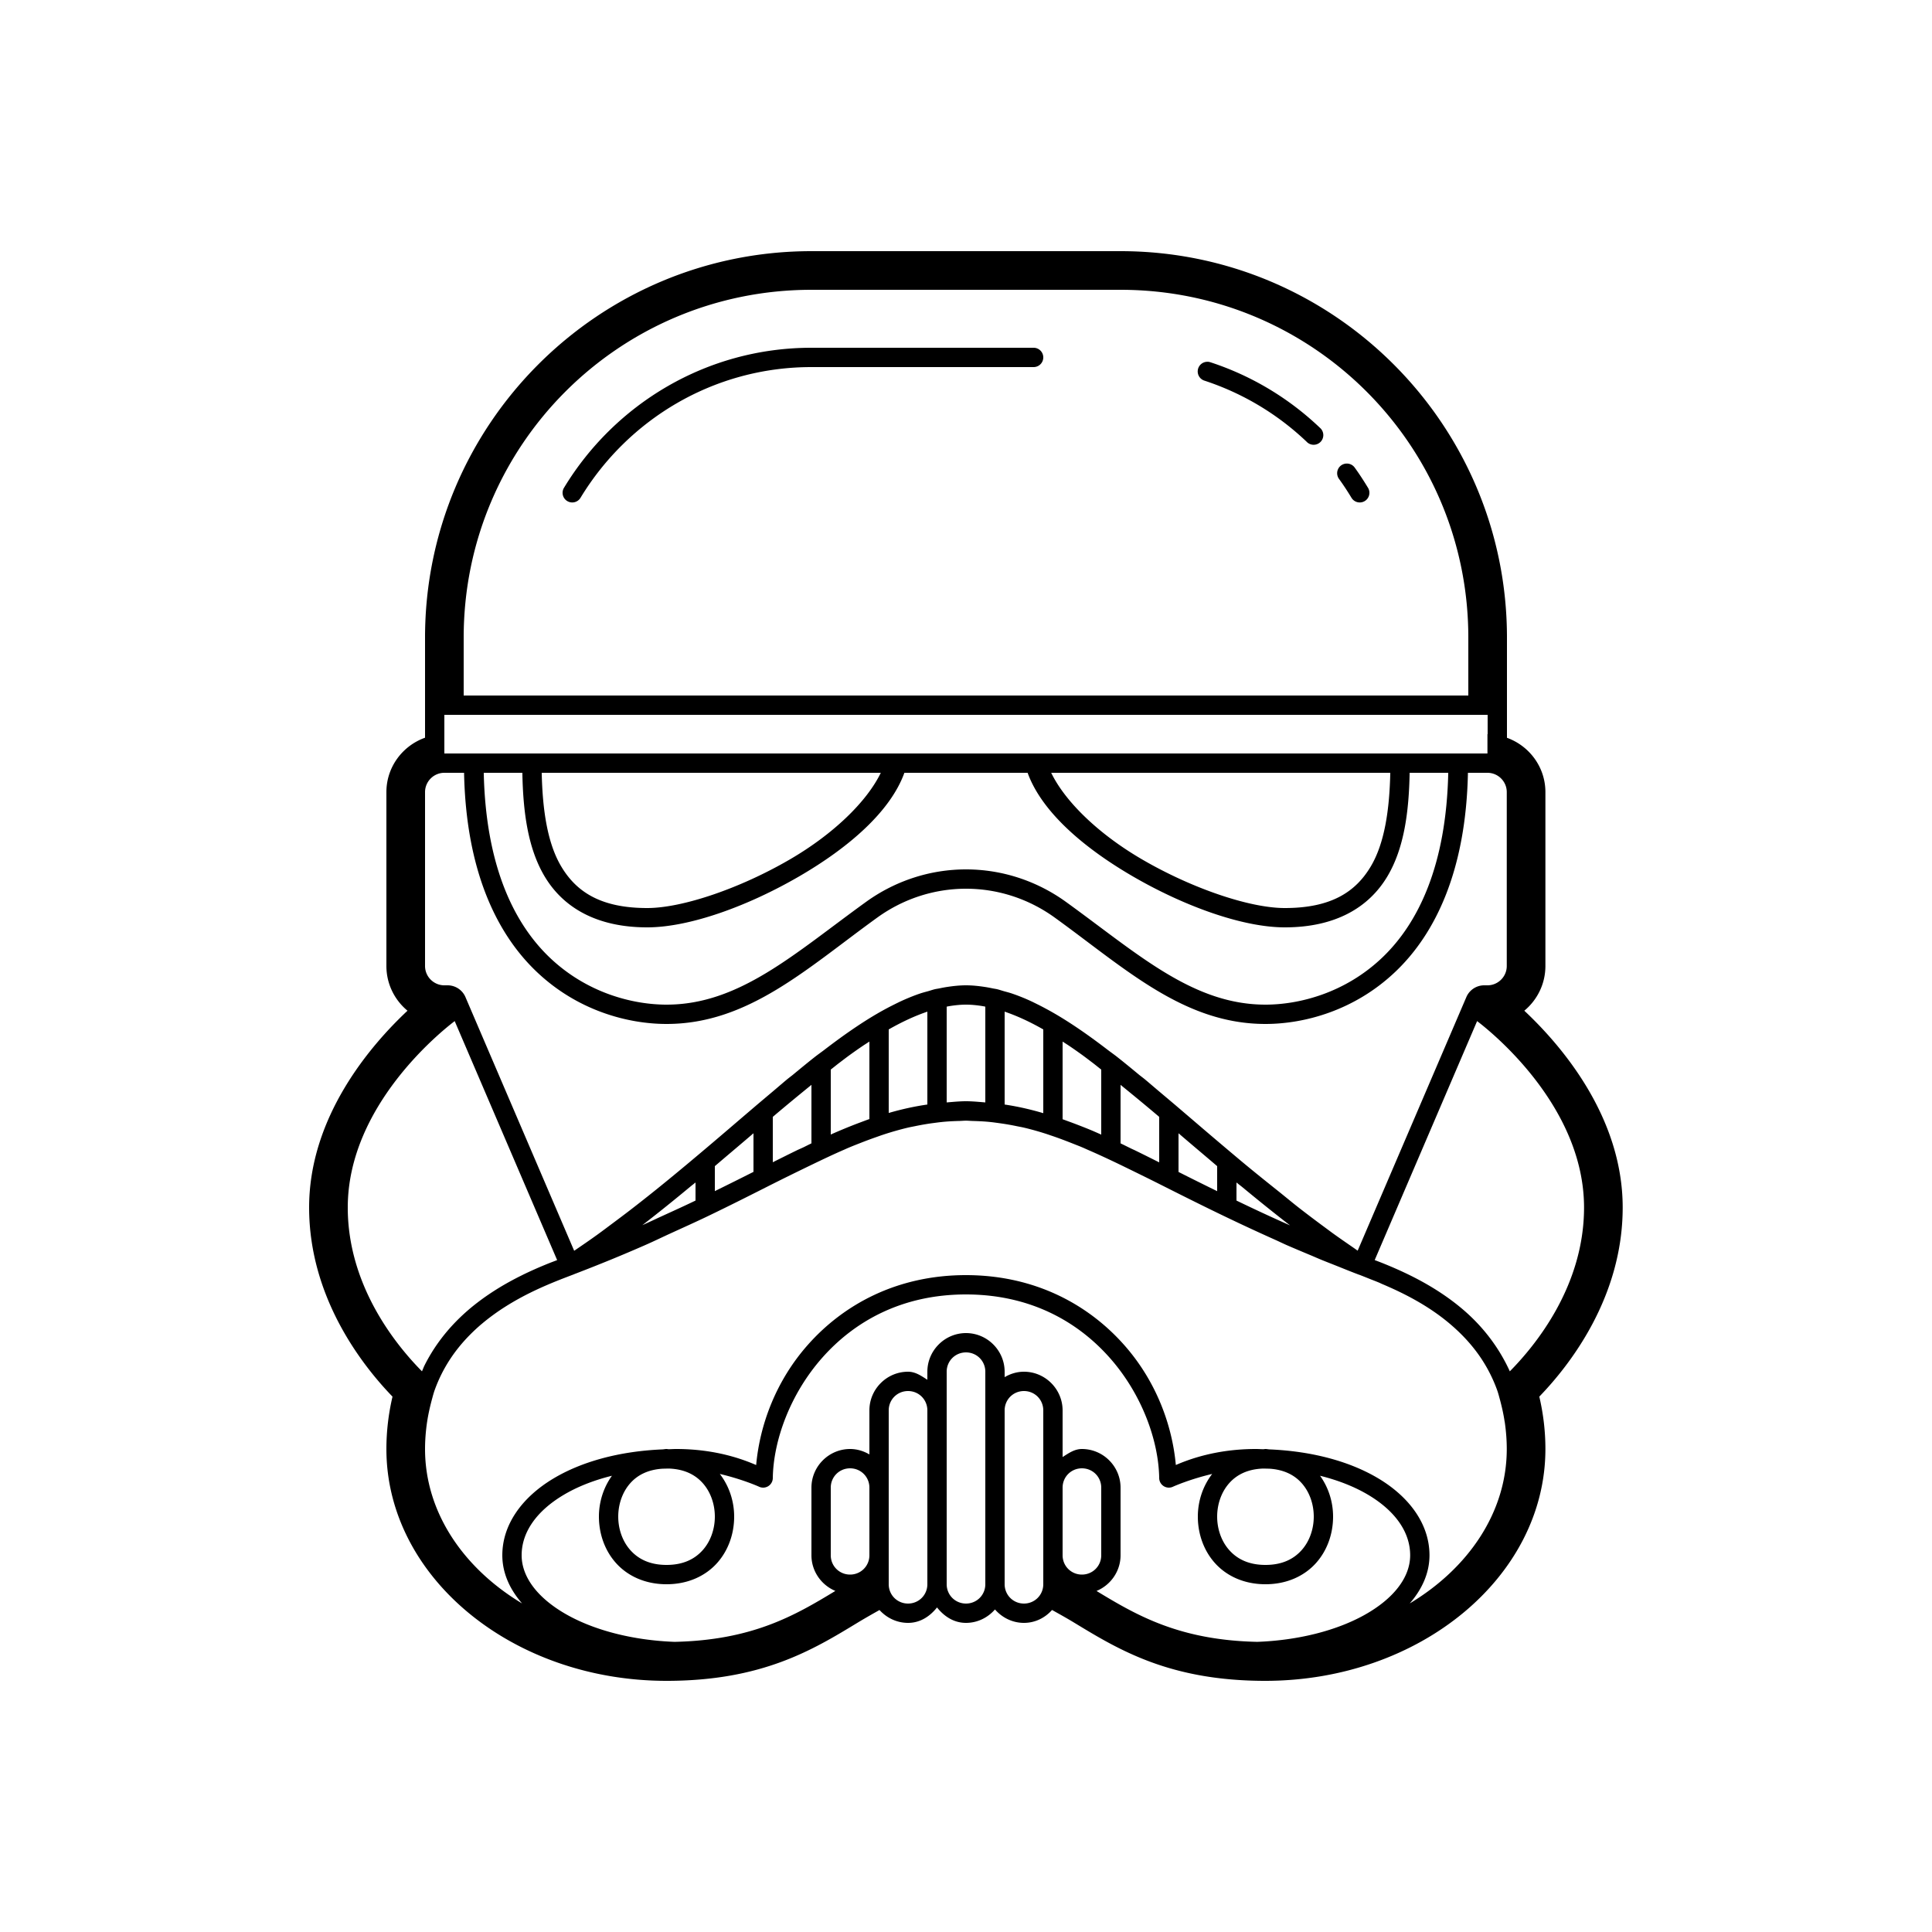 <svg fill="#000000" xmlns="http://www.w3.org/2000/svg"  viewBox="0 0 100 100" width="100px" height="100px"><path d="M 42 13 C 30.967 13 22 21.967 22 33 L 22 36 L 22 36.5 L 22 37 L 22 38.184 C 20.839 38.598 20 39.698 20 41 L 20 50 C 20 50.93 20.426 51.763 21.092 52.314 C 19.196 54.092 16 57.788 16 62.5 C 16 67.161 18.75 70.67 20.316 72.289 C 20.105 73.19 20 74.1 20 75 C 20 81.617 26.505 87 34.5 87 C 39.437 87 42.063 85.403 44.379 83.996 C 44.769 83.759 45.145 83.547 45.523 83.334 C 45.89 83.739 46.415 84 47 84 C 47.631 84 48.133 83.663 48.5 83.201 C 48.867 83.663 49.369 84 50 84 C 50.599 84 51.132 83.726 51.5 83.305 C 51.868 83.727 52.401 84 53 84 C 53.582 84 54.094 83.737 54.453 83.332 C 54.836 83.545 55.216 83.756 55.611 83.996 C 57.927 85.403 60.553 87 65.49 87 C 73.485 87 79.99 81.617 79.99 75 C 79.99 74.098 79.885 73.189 79.674 72.289 C 81.24 70.67 83.99 67.161 83.99 62.5 C 83.99 57.788 80.794 54.092 78.898 52.314 C 79.564 51.763 79.99 50.93 79.99 50 L 79.99 41 C 79.99 39.702 79.156 38.605 78 38.188 L 78 37 L 78 36 L 78 33 C 78 21.967 69.033 13 58 13 L 42 13 z M 42 15 L 58 15 C 67.953 15 76 23.047 76 33 L 76 36 L 24 36 L 24 33 C 24 23.047 32.047 15 42 15 z M 42 18 C 36.573 18 31.824 20.909 29.197 25.24 A 0.5 0.5 0 1 0 30.051 25.76 C 32.504 21.715 36.931 19 42 19 L 53.5 19 A 0.5 0.5 0 1 0 53.5 18 L 42 18 z M 62.51 18.725 A 0.5 0.5 0 0 0 62.459 18.727 A 0.5 0.5 0 0 0 62.344 19.703 C 64.34 20.358 66.139 21.444 67.627 22.861 A 0.5 0.5 0 1 0 68.316 22.139 C 66.722 20.62 64.794 19.453 62.656 18.752 A 0.5 0.5 0 0 0 62.51 18.725 z M 69.691 23.994 A 0.5 0.5 0 0 0 69.312 24.795 C 69.536 25.103 69.746 25.425 69.949 25.76 A 0.5 0.5 0 1 0 70.803 25.24 C 70.59 24.891 70.367 24.543 70.121 24.205 A 0.5 0.5 0 0 0 69.691 23.994 z M 23 37 L 24 37 L 76 37 L 77 37 L 77 38.002 C 76.997 38.002 76.994 38 76.99 38 L 76.99 39 L 23 39 L 23 37 z M 23 40 L 24.02 40 C 24.121 45.025 25.683 48.296 27.754 50.277 C 29.895 52.326 32.518 53 34.5 53 C 38.729 53 41.757 50.13 45.41 47.492 C 46.748 46.526 48.35 46 49.998 46 L 50.002 46 C 51.651 46 53.252 46.526 54.59 47.492 C 58.243 50.13 61.271 53 65.5 53 C 67.482 53 70.105 52.326 72.246 50.277 C 74.317 48.296 75.879 45.025 75.98 40 L 76.99 40 C 77.541 40 77.99 40.449 77.99 41 L 77.99 50 C 77.99 50.551 77.541 51 76.99 51 L 76.82 51 C 76.422 51 76.058 51.239 75.9 51.605 L 70.273 64.734 C 70.199 64.684 70.127 64.631 70.053 64.58 C 69.68 64.322 69.304 64.065 68.941 63.801 C 68.847 63.732 68.756 63.663 68.662 63.594 C 68.212 63.263 67.769 62.93 67.334 62.594 C 66.948 62.296 66.588 61.994 66.213 61.693 C 65.481 61.108 64.749 60.523 64.057 59.939 C 63.344 59.34 62.707 58.8 62.031 58.221 C 61.632 57.879 61.211 57.52 60.824 57.189 C 60.534 56.944 60.257 56.711 59.975 56.473 C 59.747 56.281 59.481 56.051 59.258 55.865 C 59.154 55.779 59.057 55.71 58.953 55.625 C 58.569 55.308 58.186 54.991 57.811 54.697 L 57.809 54.695 C 57.651 54.571 57.5 54.467 57.344 54.348 C 56.233 53.496 55.148 52.747 54.092 52.186 C 53.987 52.129 53.883 52.076 53.779 52.023 C 53.59 51.929 53.4 51.833 53.211 51.75 C 52.93 51.626 52.651 51.517 52.371 51.422 C 52.229 51.374 52.087 51.339 51.945 51.299 C 51.836 51.268 51.726 51.229 51.617 51.203 C 51.538 51.184 51.457 51.175 51.377 51.158 C 51.239 51.13 51.101 51.102 50.963 51.082 C 50.644 51.034 50.324 51 50 51 C 49.676 51 49.356 51.034 49.037 51.082 C 48.899 51.102 48.761 51.13 48.623 51.158 C 48.543 51.175 48.462 51.184 48.383 51.203 C 48.274 51.229 48.164 51.268 48.055 51.299 C 47.913 51.339 47.771 51.374 47.629 51.422 C 47.356 51.514 47.085 51.622 46.811 51.742 C 46.596 51.836 46.38 51.944 46.164 52.053 C 46.091 52.09 46.018 52.127 45.945 52.166 C 44.873 52.732 43.773 53.492 42.645 54.357 C 42.492 54.474 42.344 54.576 42.189 54.697 C 41.814 54.991 41.431 55.308 41.047 55.625 C 40.943 55.71 40.846 55.779 40.742 55.865 C 40.519 56.051 40.253 56.281 40.025 56.473 C 39.743 56.711 39.466 56.944 39.176 57.189 C 38.789 57.52 38.368 57.879 37.969 58.221 C 37.212 58.87 36.503 59.473 35.699 60.146 C 35.546 60.275 35.39 60.404 35.234 60.533 C 34.381 61.242 33.5 61.955 32.586 62.658 C 32.322 62.861 32.052 63.063 31.783 63.264 C 31.493 63.48 31.207 63.698 30.91 63.912 C 30.521 64.193 30.12 64.467 29.719 64.74 L 24.09 51.605 C 23.932 51.239 23.568 51 23.17 51 L 23 51 C 22.449 51 22 50.551 22 50 L 22 41 C 22 40.449 22.449 40 23 40 z M 25.039 40 L 27.037 40 C 27.075 41.999 27.314 43.899 28.195 45.371 C 29.152 46.97 30.877 48 33.5 48 C 35.675 48 38.695 46.913 41.377 45.354 C 43.902 43.886 46.08 42.023 46.811 40 L 53.189 40 C 53.92 42.023 56.098 43.886 58.623 45.354 C 61.305 46.913 64.325 48 66.5 48 C 69.123 48 70.848 46.97 71.805 45.371 C 72.686 43.899 72.925 41.999 72.963 40 L 74.961 40 C 74.857 44.796 73.41 47.78 71.555 49.555 C 69.63 51.396 67.253 52 65.5 52 C 61.729 52 58.888 49.364 55.174 46.682 C 53.668 45.594 51.863 45 50.002 45 L 49.998 45 C 48.138 45 46.332 45.594 44.826 46.682 C 41.112 49.364 38.271 52 34.5 52 C 32.747 52 30.37 51.396 28.445 49.555 C 26.59 47.78 25.143 44.796 25.039 40 z M 28.039 40 L 45.59 40 C 44.866 41.496 43.132 43.177 40.873 44.49 C 38.305 45.983 35.325 47 33.5 47 C 31.123 47 29.848 46.183 29.055 44.857 C 28.328 43.643 28.081 41.903 28.039 40 z M 54.41 40 L 71.961 40 C 71.919 41.903 71.672 43.643 70.945 44.857 C 70.152 46.183 68.877 47 66.5 47 C 64.675 47 61.695 45.983 59.127 44.49 C 56.868 43.177 55.134 41.496 54.41 40 z M 50 52 C 50.288 52 50.582 52.031 50.879 52.08 C 50.919 52.087 50.96 52.096 51 52.104 L 51 57.061 C 50.668 57.035 50.339 57 50 57 C 49.661 57 49.332 57.035 49 57.061 L 49 52.104 C 49.04 52.096 49.081 52.087 49.121 52.08 C 49.418 52.031 49.712 52 50 52 z M 48 52.363 L 48 57.17 C 47.323 57.268 46.657 57.416 46 57.607 L 46 53.283 C 46.689 52.89 47.354 52.582 48 52.363 z M 52 52.363 C 52.646 52.582 53.311 52.89 54 53.283 L 54 57.617 C 53.343 57.423 52.678 57.271 52 57.17 L 52 52.363 z M 23.535 52.852 L 28.838 65.223 C 28.652 65.295 28.487 65.355 28.277 65.441 C 27.887 65.601 27.46 65.787 27.016 66.006 C 27.016 66.006 27.014 66.008 27.014 66.008 C 26.57 66.227 26.107 66.479 25.645 66.771 C 25.645 66.771 25.643 66.773 25.643 66.773 C 25.412 66.919 25.182 67.074 24.953 67.24 C 24.953 67.24 24.951 67.242 24.951 67.242 C 24.723 67.409 24.495 67.586 24.273 67.775 C 24.273 67.775 24.271 67.777 24.271 67.777 C 24.05 67.967 23.832 68.168 23.621 68.383 C 23.621 68.383 23.619 68.385 23.619 68.385 C 22.986 69.029 22.413 69.793 21.967 70.686 C 21.927 70.766 21.897 70.855 21.859 70.938 C 21.853 70.951 21.848 70.967 21.842 70.98 C 20.501 69.624 18 66.56 18 62.5 C 18 57.26 22.804 53.408 23.535 52.852 z M 76.455 52.852 C 77.187 53.408 81.99 57.26 81.99 62.5 C 81.99 66.56 79.489 69.624 78.148 70.98 C 77.545 69.654 76.678 68.594 75.717 67.775 C 74.385 66.64 72.894 65.925 71.725 65.445 C 71.512 65.357 71.343 65.294 71.154 65.221 L 76.455 52.852 z M 45 53.912 L 45 57.922 C 44.829 57.982 44.656 58.049 44.484 58.113 C 44.473 58.117 44.462 58.121 44.451 58.125 C 43.975 58.305 43.49 58.505 43 58.723 L 43 55.361 C 43.156 55.241 43.321 55.103 43.475 54.988 C 43.652 54.854 43.831 54.716 44.006 54.59 C 44.218 54.437 44.428 54.29 44.637 54.148 C 44.759 54.065 44.879 53.991 45 53.912 z M 55 53.912 C 55.121 53.991 55.241 54.065 55.363 54.148 C 55.572 54.29 55.782 54.437 55.994 54.59 C 56.169 54.716 56.348 54.854 56.525 54.988 C 56.679 55.103 56.844 55.241 57 55.361 L 57 58.727 C 56.86 58.665 56.72 58.602 56.582 58.543 C 56.576 58.54 56.57 58.538 56.564 58.535 C 56.277 58.413 55.987 58.301 55.703 58.191 C 55.566 58.139 55.429 58.088 55.293 58.039 C 55.196 58.004 55.097 57.965 55 57.932 L 55 53.912 z M 42 56.152 L 42 59.18 C 41.873 59.24 41.73 59.315 41.602 59.377 C 41.472 59.44 41.35 59.488 41.219 59.553 C 40.854 59.731 40.381 59.967 40 60.158 L 40 57.809 C 40.041 57.774 40.086 57.736 40.127 57.701 C 40.778 57.15 41.391 56.648 42 56.152 z M 58 56.152 C 58.609 56.648 59.222 57.15 59.873 57.701 C 59.914 57.736 59.959 57.774 60 57.809 L 60 60.164 C 59.616 59.971 59.139 59.733 58.771 59.553 C 58.691 59.514 58.618 59.484 58.539 59.445 C 58.365 59.36 58.171 59.262 58 59.18 L 58 56.152 z M 49.996 58.006 C 50.115 58.006 50.228 58.018 50.346 58.021 C 50.65 58.03 50.952 58.043 51.248 58.074 C 51.403 58.09 51.556 58.112 51.709 58.133 C 52.016 58.175 52.319 58.226 52.619 58.289 C 52.752 58.317 52.887 58.339 53.02 58.371 C 53.46 58.477 53.897 58.601 54.338 58.752 C 54.339 58.752 54.34 58.753 54.342 58.754 A 0.5 0.5 0 0 0 54.346 58.756 C 54.758 58.891 55.173 59.05 55.594 59.217 C 55.72 59.268 55.847 59.315 55.975 59.369 C 56.107 59.424 56.246 59.489 56.381 59.547 C 56.933 59.788 57.502 60.054 58.092 60.34 C 58.677 60.625 59.269 60.914 59.904 61.232 C 61.688 62.13 63.606 63.101 66.016 64.178 C 66.212 64.265 66.379 64.349 66.58 64.438 C 66.995 64.619 67.431 64.801 67.869 64.984 C 68.038 65.055 68.196 65.126 68.369 65.197 C 68.627 65.303 68.904 65.41 69.17 65.516 C 69.54 65.664 69.901 65.811 70.289 65.959 A 0.5 0.5 0 0 0 70.299 65.963 C 70.303 65.964 70.307 65.965 70.311 65.967 A 0.5 0.5 0 0 0 70.312 65.967 A 0.5 0.5 0 0 0 70.346 65.979 A 0.5 0.5 0 0 0 70.357 65.982 C 70.539 66.051 70.756 66.14 70.965 66.223 C 71.107 66.279 71.23 66.325 71.383 66.389 C 71.43 66.408 71.483 66.437 71.531 66.457 C 72.625 66.92 73.924 67.564 75.074 68.545 C 75.678 69.06 76.241 69.661 76.705 70.371 C 76.706 70.372 76.706 70.374 76.707 70.375 C 76.861 70.611 77.004 70.859 77.135 71.121 C 77.135 71.121 77.135 71.123 77.135 71.123 C 77.135 71.123 77.137 71.125 77.137 71.125 C 77.268 71.388 77.388 71.663 77.492 71.953 C 77.553 72.122 77.598 72.307 77.648 72.486 C 77.739 72.833 77.818 73.181 77.871 73.529 C 77.879 73.579 77.89 73.626 77.896 73.676 C 77.896 73.676 77.896 73.678 77.896 73.678 C 77.957 74.119 77.99 74.561 77.99 75 C 77.99 78.27 76.009 81.168 72.967 82.994 C 73.605 82.26 73.99 81.419 73.99 80.5 C 73.99 78.907 72.969 77.502 71.367 76.537 C 69.915 75.662 67.963 75.115 65.703 75.02 C 65.634 75.016 65.571 75 65.5 75 C 65.46 75 65.426 75.011 65.387 75.012 C 65.257 75.009 65.131 75 65 75 C 62.933 75 61.507 75.551 60.861 75.828 C 60.675 73.774 59.852 71.498 58.189 69.619 C 56.352 67.543 53.589 66 49.99 66 C 46.396 66.003 43.638 67.545 41.805 69.619 C 40.144 71.498 39.323 73.776 39.139 75.83 C 38.494 75.553 37.074 75 35 75 C 34.869 75 34.743 75.009 34.613 75.012 C 34.574 75.011 34.54 75 34.5 75 C 34.429 75 34.366 75.016 34.297 75.02 C 32.037 75.115 30.083 75.662 28.629 76.537 C 27.025 77.502 26 78.906 26 80.5 C 26 81.419 26.385 82.26 27.023 82.994 C 23.981 81.168 22 78.27 22 75 C 22 74.559 22.034 74.115 22.096 73.67 C 22.101 73.628 22.109 73.588 22.115 73.547 C 22.169 73.193 22.25 72.839 22.342 72.486 C 22.392 72.307 22.437 72.122 22.498 71.953 C 22.918 70.786 23.57 69.85 24.332 69.082 C 24.522 68.89 24.718 68.709 24.92 68.537 C 24.92 68.537 24.922 68.537 24.922 68.537 C 25.124 68.365 25.332 68.203 25.541 68.051 C 25.75 67.898 25.964 67.754 26.178 67.619 C 26.605 67.35 27.035 67.114 27.453 66.908 C 28.28 66.5 29.055 66.206 29.656 65.977 A 0.5 0.5 0 0 0 29.719 65.951 C 30.364 65.704 30.985 65.458 31.584 65.213 C 31.607 65.204 31.628 65.195 31.65 65.186 C 32.24 64.944 32.802 64.704 33.35 64.465 C 33.354 64.463 33.358 64.461 33.363 64.459 C 33.833 64.254 34.233 64.057 34.674 63.855 C 35.378 63.533 36.077 63.22 36.717 62.91 C 37.802 62.388 38.795 61.886 39.725 61.416 C 40.562 60.993 41.314 60.625 42.062 60.264 C 42.628 59.991 43.183 59.728 43.715 59.498 C 43.777 59.471 43.842 59.44 43.904 59.414 C 44.136 59.316 44.363 59.228 44.59 59.139 C 44.83 59.045 45.068 58.956 45.305 58.873 C 45.456 58.82 45.609 58.764 45.76 58.715 C 46.167 58.582 46.574 58.467 46.98 58.369 C 47.106 58.339 47.233 58.317 47.359 58.291 C 47.68 58.224 48.001 58.168 48.324 58.127 C 48.461 58.109 48.598 58.09 48.736 58.076 C 49.044 58.043 49.358 58.028 49.674 58.02 C 49.782 58.017 49.887 58.006 49.996 58.006 z M 39 58.658 L 39 60.656 C 38.348 60.985 37.717 61.299 37 61.652 L 37 60.359 C 37.119 60.258 37.227 60.165 37.346 60.064 C 37.919 59.577 38.454 59.127 39 58.658 z M 61 58.658 C 61.546 59.127 62.081 59.577 62.654 60.064 C 62.773 60.165 62.881 60.258 63 60.359 L 63 61.654 C 62.308 61.315 61.629 60.978 61 60.66 L 61 58.658 z M 36 61.205 L 36 62.141 C 35.442 62.411 34.823 62.691 34.215 62.969 C 33.889 63.118 33.59 63.263 33.248 63.414 C 34.115 62.745 34.947 62.072 35.756 61.4 C 35.835 61.335 35.922 61.27 36 61.205 z M 64 61.205 C 64.098 61.287 64.208 61.368 64.307 61.449 C 65.103 62.108 65.922 62.769 66.773 63.426 C 65.783 62.988 64.868 62.56 64 62.141 L 64 61.205 z M 49.99 67 C 53.306 67 55.768 68.39 57.441 70.281 C 59.115 72.172 59.972 74.581 60 76.508 A 0.5 0.5 0 0 0 60.723 76.947 C 60.723 76.947 61.557 76.57 62.742 76.291 C 62.251 76.929 62 77.714 62 78.5 C 62 79.361 62.285 80.229 62.877 80.895 C 63.469 81.56 64.375 82 65.5 82 C 66.625 82 67.531 81.56 68.123 80.895 C 68.715 80.229 69 79.361 69 78.5 C 69 77.752 68.771 77.006 68.326 76.385 C 69.303 76.627 70.156 76.974 70.852 77.393 C 72.252 78.237 72.99 79.332 72.99 80.5 C 72.99 81.637 72.146 82.745 70.611 83.598 C 69.203 84.38 67.251 84.901 65.076 84.982 C 61.046 84.896 58.844 83.616 56.756 82.348 C 57.483 82.047 58 81.331 58 80.5 L 58 77 C 58 75.901 57.099 75 56 75 C 55.611 75 55.308 75.221 55 75.416 L 55 73.002 C 55 71.902 54.099 71 53 71 C 52.634 71 52.296 71.107 52 71.281 L 52 71 C 52 69.901 51.099 69 50 69 C 48.901 69 48 69.901 48 71 L 48 71.416 C 47.692 71.221 47.389 71 47 71 C 45.901 71 45 71.901 45 73 L 45 75.281 C 44.704 75.108 44.365 75 44 75 C 42.901 75 42 75.901 42 77 L 42 80.5 C 42 81.329 42.514 82.044 43.238 82.346 C 41.148 83.616 38.947 84.896 34.914 84.982 C 32.739 84.901 30.787 84.38 29.379 83.598 C 27.845 82.745 27 81.637 27 80.5 C 27 79.333 27.741 78.237 29.145 77.393 C 29.841 76.973 30.696 76.627 31.674 76.385 C 31.229 77.006 31 77.752 31 78.5 C 31 79.361 31.285 80.229 31.877 80.895 C 32.469 81.56 33.375 82 34.5 82 C 35.625 82 36.531 81.56 37.123 80.895 C 37.715 80.229 38 79.361 38 78.5 C 38 77.714 37.749 76.929 37.258 76.291 C 38.445 76.57 39.277 76.947 39.277 76.947 A 0.5 0.5 0 0 0 40 76.508 C 40.028 74.581 40.884 72.172 42.555 70.281 C 44.224 68.393 46.679 67.003 49.99 67 z M 50 70 C 50.557 70 51 70.443 51 71 L 51 73.002 L 51 81.998 L 51 82 C 51 82.557 50.557 83 50 83 C 49.443 83 49 82.557 49 82 L 49 73 L 49 71 C 49 70.443 49.443 70 50 70 z M 47 72 C 47.557 72 48 72.443 48 73 L 48 82 C 48 82.557 47.557 83 47 83 C 46.443 83 46 82.557 46 82 L 46 73 C 46 72.443 46.443 72 47 72 z M 53 72 C 53.557 72 54 72.442 54 73.002 L 54 77 L 54 80.5 L 54 81.998 C 54 82.557 53.557 83 53 83 C 52.443 83 52.001 82.557 52 81.998 L 52 73.002 C 52 72.443 52.443 72 53 72 z M 44 76 C 44.557 76 45 76.443 45 77 L 45 80.5 C 45 81.057 44.557 81.5 44 81.5 C 43.443 81.5 43 81.057 43 80.5 L 43 77 C 43 76.443 43.443 76 44 76 z M 56 76 C 56.557 76 57 76.443 57 77 L 57 80.5 C 57 81.057 56.557 81.5 56 81.5 C 55.443 81.5 55 81.057 55 80.5 L 55 77 C 55 76.443 55.443 76 56 76 z M 34.621 76.012 C 35.426 76.041 35.989 76.333 36.377 76.77 C 36.785 77.229 37 77.861 37 78.5 C 37 79.139 36.785 79.771 36.377 80.23 C 35.969 80.69 35.375 81 34.5 81 C 33.625 81 33.031 80.69 32.623 80.23 C 32.215 79.771 32 79.139 32 78.5 C 32 77.861 32.215 77.229 32.623 76.77 C 32.992 76.354 33.525 76.074 34.268 76.021 C 34.384 76.016 34.503 76.015 34.621 76.012 z M 65.379 76.012 C 65.497 76.015 65.616 76.016 65.732 76.021 C 66.475 76.074 67.008 76.354 67.377 76.77 C 67.785 77.229 68 77.861 68 78.5 C 68 79.139 67.785 79.771 67.377 80.23 C 66.969 80.69 66.375 81 65.5 81 C 64.625 81 64.031 80.69 63.623 80.23 C 63.215 79.771 63 79.139 63 78.5 C 63 77.861 63.215 77.229 63.623 76.77 C 64.011 76.333 64.574 76.041 65.379 76.012 z"/></svg>